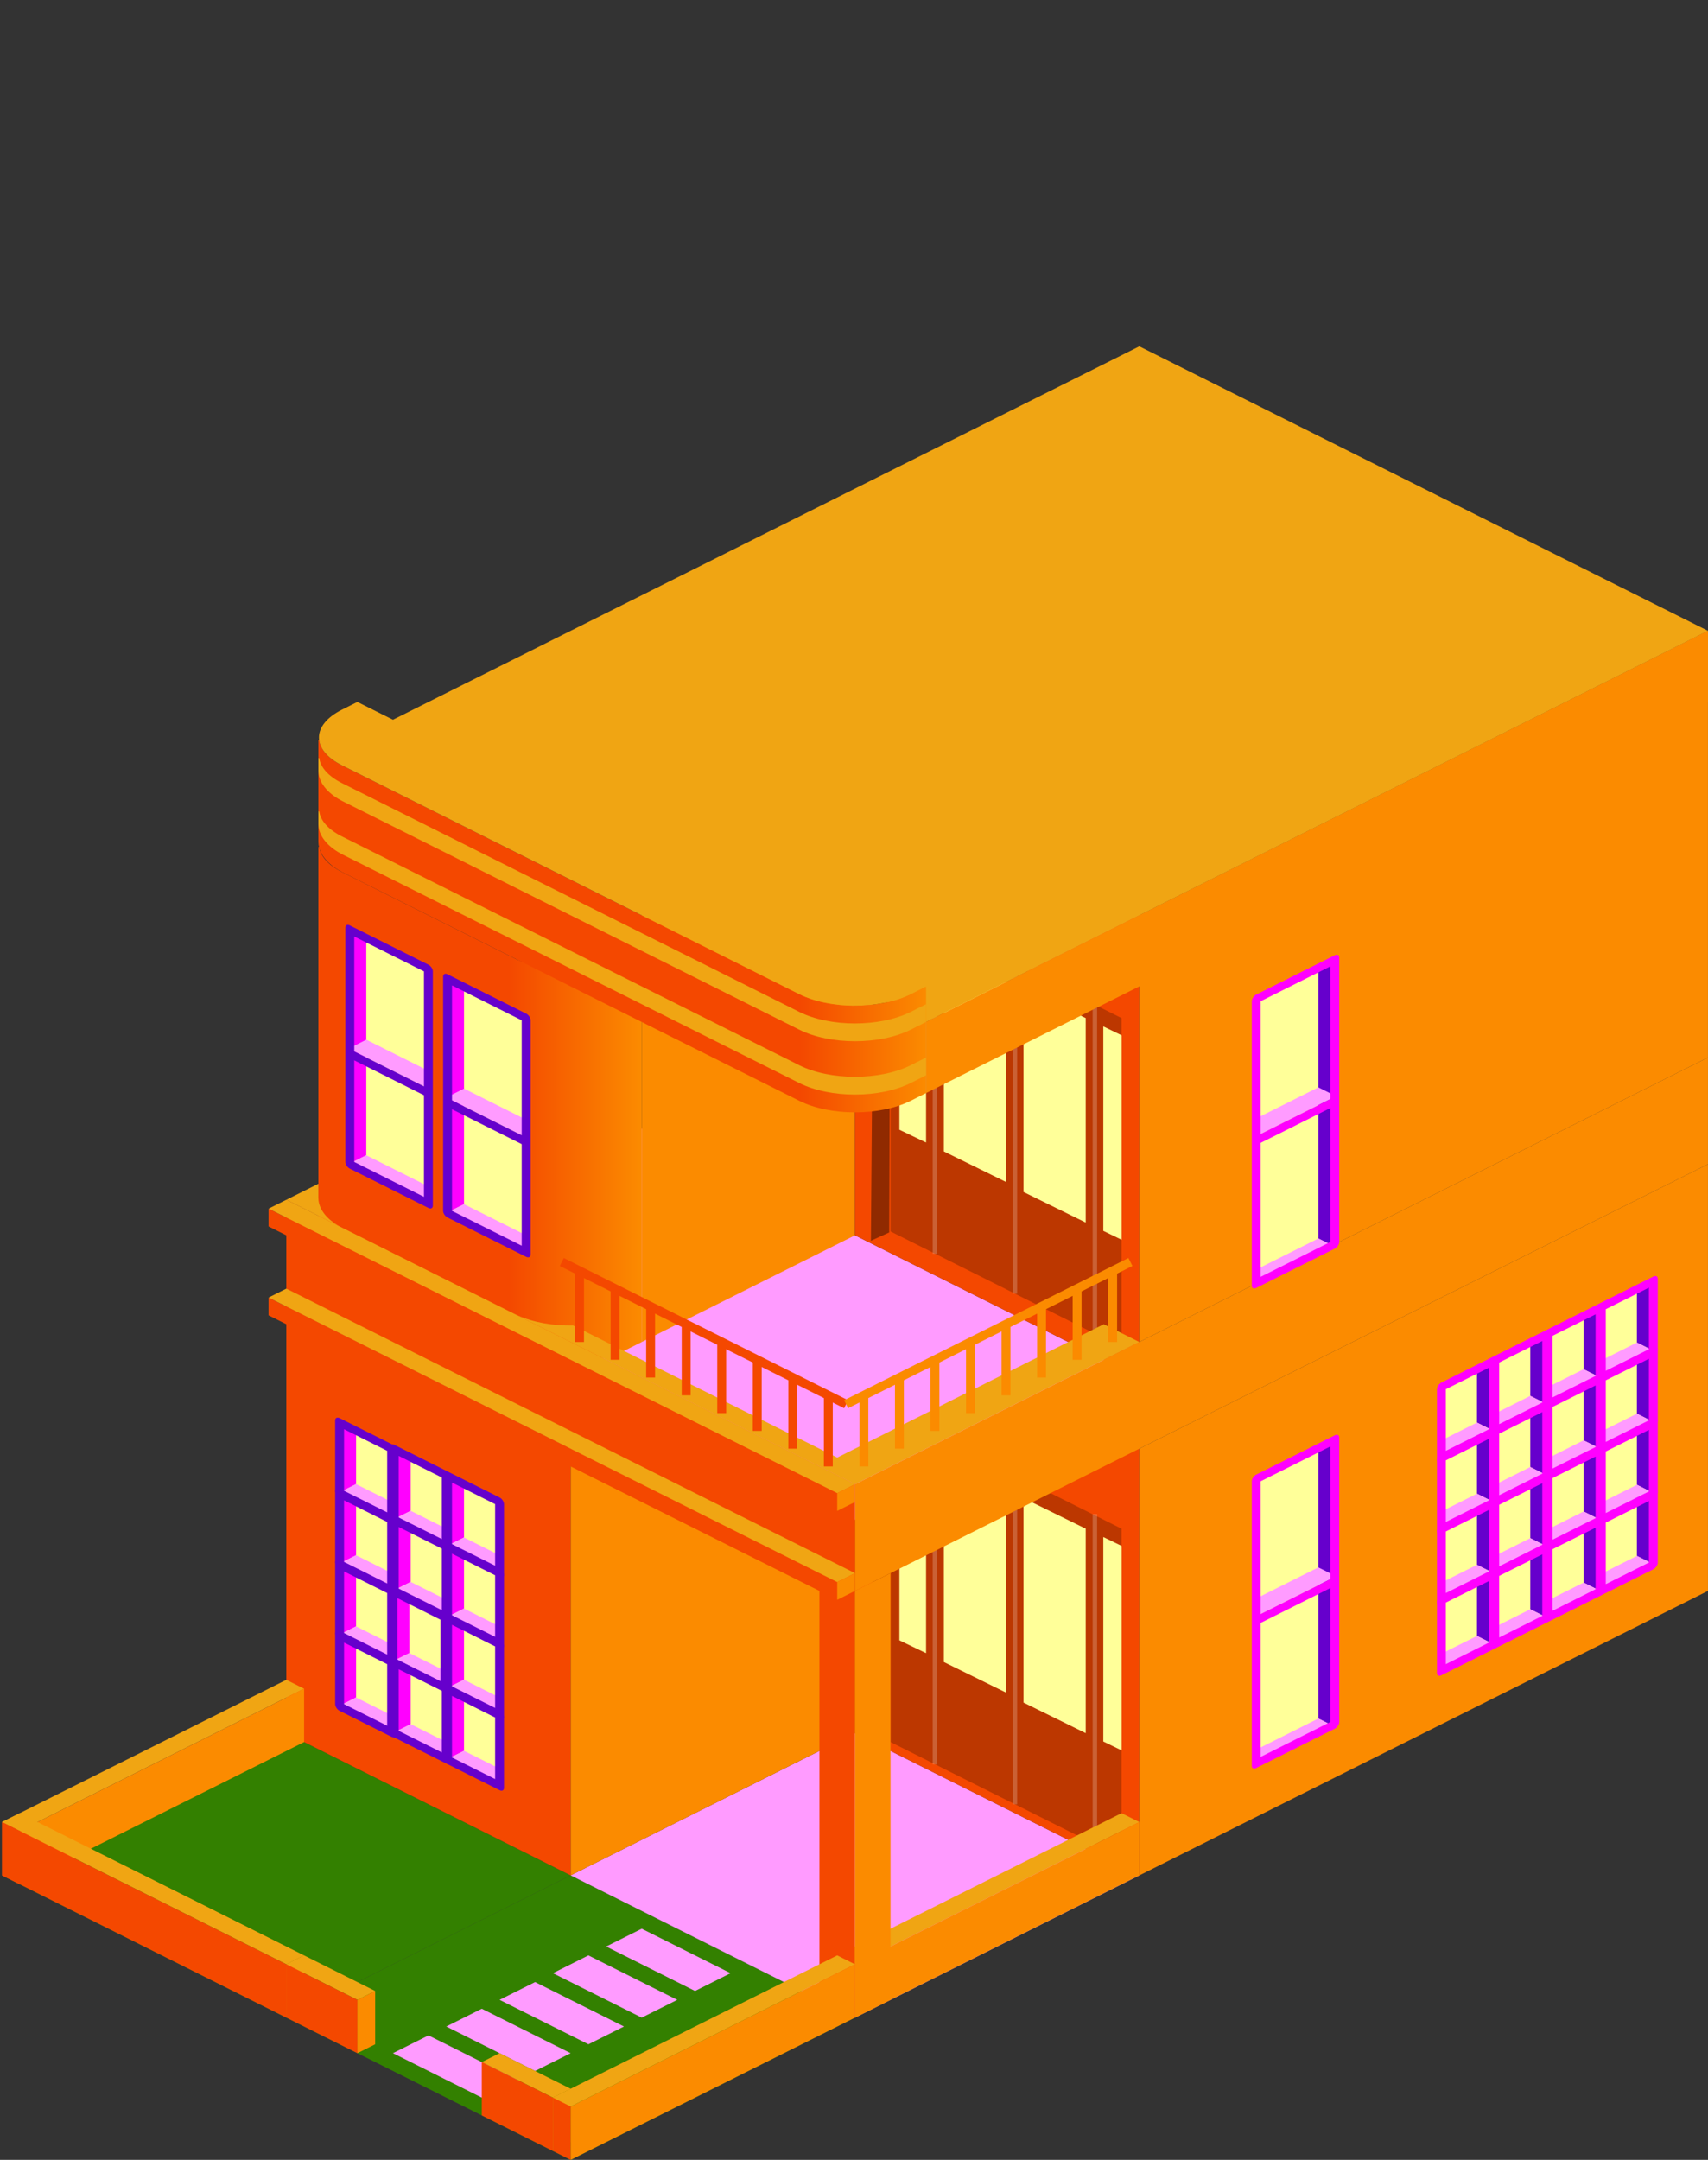 <?xml version="1.0" encoding="UTF-8" standalone="no"?>
<svg
   xmlns:dc="http://purl.org/dc/elements/1.1/"
   xmlns:cc="http://creativecommons.org/ns#"
   xmlns:rdf="http://www.w3.org/1999/02/22-rdf-syntax-ns#"
   xmlns:svg="http://www.w3.org/2000/svg"
   xmlns="http://www.w3.org/2000/svg"
   xmlns:xlink="http://www.w3.org/1999/xlink"
   xmlns:sodipodi="http://sodipodi.sourceforge.net/DTD/sodipodi-0.dtd"
   xmlns:inkscape="http://www.inkscape.org/namespaces/inkscape"
   width="192.227"
   height="242.96"
   viewBox="0 0 192.227 242.96"
   id="svg2"
   version="1.1"
   inkscape:version="1.0.1 (c497b03c, 2020-09-10)"
   sodipodi:docname="1x0.5-art-deco.svg">
  <rect x="0" y="0" width="192.227" height="242.96" fill="#333333" stroke="none"/>
  <defs
     id="defs4">
    <linearGradient
       inkscape:collect="always"
       xlink:href="#linearGradient4802"
       id="linearGradient7715"
       gradientUnits="userSpaceOnUse"
       x1="152.771"
       y1="560.222"
       x2="153.328"
       y2="560.222" />
    <linearGradient
       inkscape:collect="always"
       xlink:href="#linearGradient5449"
       id="linearGradient7703"
       gradientUnits="userSpaceOnUse"
       gradientTransform="matrix(4,0,0,4,-1341.04,-2370.053)"
       x1="517"
       y1="524.608"
       x2="526"
       y2="604.858" />
    <linearGradient
       inkscape:collect="always"
       xlink:href="#linearGradient5449"
       id="linearGradient7701"
       gradientUnits="userSpaceOnUse"
       gradientTransform="matrix(4,0,0,4,-1341.04,-2370.053)"
       x1="623.087"
       y1="598.013"
       x2="674.185"
       y2="651.222" />
    <linearGradient
       id="linearGradient6723"
       inkscape:collect="always">
      <stop
         id="stop6725"
         offset="0"
         style="stop-color:#5a5a5a;stop-opacity:1" />
      <stop
         id="stop6727"
         offset="1"
         style="stop-color:#cccccf;stop-opacity:1" />
    </linearGradient>
    <linearGradient
       id="linearGradient6715"
       inkscape:collect="always">
      <stop
         id="stop6717"
         offset="0"
         style="stop-color:#888888;stop-opacity:1" />
      <stop
         id="stop6719"
         offset="1"
         style="stop-color:#eeeeee;stop-opacity:1" />
    </linearGradient>
    <linearGradient
       gradientUnits="userSpaceOnUse"
       y2="37.195"
       x2="168.659"
       y1="38.697"
       x1="165.096"
       id="linearGradient6721"
       xlink:href="#linearGradient6715"
       inkscape:collect="always" />
    <linearGradient
       gradientUnits="userSpaceOnUse"
       y2="35.825"
       x2="169.278"
       y1="41.305"
       x1="167.261"
       id="linearGradient6729"
       xlink:href="#linearGradient6723"
       inkscape:collect="always" />
    <linearGradient
       id="linearGradient5518">
      <stop
         offset="0"
         style="stop-color:#6600cc;stop-opacity:1"
         id="stop5520" />
      <stop
         offset="1"
         style="stop-color:#ff00ff;stop-opacity:1"
         id="stop5522" />
    </linearGradient>
    <linearGradient
       id="linearGradient4820">
      <stop
         offset="0"
         style="stop-color:#f44800;stop-opacity:1"
         id="stop4822" />
      <stop
         offset="1"
         style="stop-color:#fb8b00;stop-opacity:1"
         id="stop4824" />
    </linearGradient>
    <linearGradient
       gradientTransform="translate(257.033,50)"
       gradientUnits="userSpaceOnUse"
       xlink:href="#linearGradient4820"
       id="linearGradient5425"
       y2="160.818"
       x2="140"
       y1="160.818"
       x1="115" />
    <linearGradient
       gradientTransform="translate(257.033,50)"
       gradientUnits="userSpaceOnUse"
       xlink:href="#linearGradient4820"
       id="linearGradient5427"
       y2="171"
       x2="155"
       y1="171"
       x1="100" />
    <linearGradient
       gradientTransform="translate(87.371,199.679)"
       gradientUnits="userSpaceOnUse"
       xlink:href="#linearGradient4820"
       id="linearGradient5429"
       y2="264.513"
       x2="-74.66"
       y1="214.258"
       x1="-124.915" />
    <linearGradient
       gradientTransform="matrix(0.896,-0.444,0.896,0.444,257.033,0)"
       gradientUnits="userSpaceOnUse"
       xlink:href="#linearGradient5518"
       id="linearGradient5431"
       y2="293.129"
       x2="-136.867"
       y1="279.177"
       x1="-150.819" />
    <linearGradient
       gradientTransform="translate(257.033,0)"
       gradientUnits="userSpaceOnUse"
       xlink:href="#linearGradient4820"
       id="linearGradient5433"
       y2="160.818"
       x2="140"
       y1="160.818"
       x1="115" />
    <linearGradient
       gradientTransform="translate(257.033,0)"
       gradientUnits="userSpaceOnUse"
       xlink:href="#linearGradient4820"
       id="linearGradient5435"
       y2="171"
       x2="155"
       y1="171"
       x1="100" />
    <linearGradient
       gradientTransform="translate(143.525,143.525)"
       gradientUnits="userSpaceOnUse"
       xlink:href="#linearGradient4820"
       id="linearGradient5437"
       y2="264.513"
       x2="-74.66"
       y1="214.258"
       x1="-124.915" />
    <linearGradient
       gradientTransform="translate(-33.538,32.919)"
       gradientUnits="userSpaceOnUse"
       xlink:href="#linearGradient4820"
       id="linearGradient5502"
       y2="160.818"
       x2="140"
       y1="160.818"
       x1="115" />
    <linearGradient
       gradientTransform="translate(-33.538,32.919)"
       gradientUnits="userSpaceOnUse"
       xlink:href="#linearGradient4820"
       id="linearGradient5504"
       y2="171"
       x2="155"
       y1="171"
       x1="100" />
    <linearGradient
       gradientTransform="matrix(0.895,-0.445,0.895,0.445,-33.538,32.919)"
       gradientUnits="userSpaceOnUse"
       xlink:href="#linearGradient4820"
       id="linearGradient5506"
       y2="264.513"
       x2="-74.66"
       y1="214.258"
       x1="-124.915" />
    <linearGradient
       gradientTransform="matrix(0.895,-0.445,0.895,0.445,-31.038,38.919)"
       gradientUnits="userSpaceOnUse"
       xlink:href="#linearGradient4820"
       id="linearGradient5509"
       y2="264.513"
       x2="-74.66"
       y1="214.258"
       x1="-124.915" />
    <linearGradient
       gradientTransform="translate(-31.038,33.919)"
       gradientUnits="userSpaceOnUse"
       xlink:href="#linearGradient4820"
       id="linearGradient5512"
       y2="160.818"
       x2="140"
       y1="160.818"
       x1="115" />
    <linearGradient
       gradientTransform="translate(-31.038,33.919)"
       gradientUnits="userSpaceOnUse"
       xlink:href="#linearGradient4820"
       id="linearGradient5514"
       y2="171"
       x2="155"
       y1="171"
       x1="100" />
    <linearGradient
       gradientTransform="translate(0,5)"
       gradientUnits="userSpaceOnUse"
       xlink:href="#linearGradient5518"
       id="linearGradient5524"
       y2="186"
       x2="110"
       y1="186"
       x1="85" />
    <linearGradient
       y2="264.513"
       x2="-74.66"
       y1="214.258"
       x1="-124.915"
       gradientTransform="matrix(0.895,-0.445,0.895,0.445,-236.038,10.669)"
       gradientUnits="userSpaceOnUse"
       id="linearGradient3147"
       xlink:href="#linearGradient4820"
       inkscape:collect="always" />
    <linearGradient
       y2="160.818"
       x2="140"
       y1="160.818"
       x1="115"
       gradientTransform="translate(-236.038,10.669)"
       gradientUnits="userSpaceOnUse"
       id="linearGradient3150"
       xlink:href="#linearGradient4820"
       inkscape:collect="always" />
    <linearGradient
       y2="171"
       x2="155"
       y1="171"
       x1="100"
       gradientTransform="translate(-236.038,10.669)"
       gradientUnits="userSpaceOnUse"
       id="linearGradient3152"
       xlink:href="#linearGradient4820"
       inkscape:collect="always" />
    <linearGradient
       y2="186"
       x2="110"
       y1="186"
       x1="85"
       gradientTransform="translate(-205,5)"
       gradientUnits="userSpaceOnUse"
       id="linearGradient3156"
       xlink:href="#linearGradient5518"
       inkscape:collect="always" />
    <linearGradient
       y2="186"
       x2="110"
       y1="186"
       x1="85"
       gradientTransform="translate(-205,25)"
       gradientUnits="userSpaceOnUse"
       id="linearGradient3161"
       xlink:href="#linearGradient5518"
       inkscape:collect="always" />
    <linearGradient
       inkscape:collect="always"
       id="linearGradient4802">
      <stop
         style="stop-color:#6e6e37;stop-opacity:1;"
         offset="0"
         id="stop4804" />
      <stop
         style="stop-color:#30331f;stop-opacity:1"
         offset="1"
         id="stop4806" />
    </linearGradient>
    <linearGradient
       inkscape:collect="always"
       id="linearGradient5449">
      <stop
         style="stop-color:#ffffff;stop-opacity:0.343"
         offset="0"
         id="stop5451" />
      <stop
         style="stop-color:#ffffff;stop-opacity:0;"
         offset="1"
         id="stop5453" />
    </linearGradient>
    <linearGradient
       inkscape:collect="always"
       xlink:href="#linearGradient4820"
       id="linearGradient2314"
       gradientUnits="userSpaceOnUse"
       gradientTransform="translate(-2e-5,40)"
       x1="-726.12"
       y1="792.351"
       x2="-711.12"
       y2="792.351" />
    <linearGradient
       inkscape:collect="always"
       xlink:href="#linearGradient4820"
       id="linearGradient2264"
       x1="-693.307"
       y1="792.351"
       x2="-679.12"
       y2="792.351"
       gradientUnits="userSpaceOnUse"
       gradientTransform="translate(838.12,-369.466)" />
  </defs>
  <sodipodi:namedview
     id="base"
     pagecolor="#ffffff"
     bordercolor="#666666"
     borderopacity="1.0"
     inkscape:pageopacity="0.0"
     inkscape:pageshadow="2"
     inkscape:zoom="2"
     inkscape:cx="12.660972"
     inkscape:cy="84.268922"
     inkscape:document-units="px"
     inkscape:current-layer="g3860"
     showgrid="true"
     inkscape:window-width="1252"
     inkscape:window-height="855"
     inkscape:window-x="0"
     inkscape:window-y="23"
     inkscape:window-maximized="0"
     units="px"
     fit-margin-top="0"
     fit-margin-left="0"
     fit-margin-right="0"
     fit-margin-bottom="0"
     inkscape:document-rotation="0">
    <inkscape:grid
       type="xygrid"
       id="grid5326"
       originx="-42.776"
       originy="-0.04" />
  </sodipodi:namedview>
  <g
     inkscape:label="Layer 1"
     inkscape:groupmode="layer"
     id="layer1"
     transform="translate(-42.776,-809.362)">
    <g
       id="g5925"
       transform="translate(-323.118,413.971)">
      <g
         id="g3860"
         transform="translate(0,31.969)">
        <g
           id="g5296"
           transform="translate(1325.721,-207.302)">
          <path
             style="fill:#338000;fill-opacity:1;fill-rule:evenodd;stroke:none;stroke-width:1px;stroke-linecap:butt;stroke-linejoin:miter;stroke-opacity:1"
             d="m -959.603,781.684 32,16 32,-16 -32,-16 z"
             id="path5333-5-0"
             inkscape:connector-curvature="0"
             sodipodi:nodetypes="cccc" />
          <path
             style="fill:#338000;fill-opacity:1;fill-rule:evenodd;stroke:none;stroke-width:1px;stroke-linecap:butt;stroke-linejoin:miter;stroke-opacity:1"
             d="m -927.603,797.684 32,16 32,-16 -32,-16 z"
             id="path4545"
             inkscape:connector-curvature="0"
             sodipodi:nodetypes="cccc" />
          <path
             style="fill:#ff9bff;fill-opacity:1;fill-rule:evenodd;stroke:none;stroke-width:1px;stroke-linecap:butt;stroke-linejoin:miter;stroke-opacity:1"
             d="m -895.603,781.684 32,16 32,-16 -32,-16 z"
             id="path4547"
             inkscape:connector-curvature="0"
             sodipodi:nodetypes="cccc" />
          <path
             style="fill:#ff9bff;fill-opacity:1;stroke:none;stroke-width:1px;stroke-linecap:butt;stroke-linejoin:miter;stroke-opacity:1"
             d="m -911.603,799.684 10,5 -4,2 -10,-5 z"
             id="path4554"
             sodipodi:nodetypes="ccccc" />
          <path
             style="fill:#ff9bff;fill-opacity:1;stroke:none;stroke-width:1px;stroke-linecap:butt;stroke-linejoin:miter;stroke-opacity:1"
             d="m -905.603,796.684 10,5 -4,2 -10,-5 z"
             id="path4556"
             sodipodi:nodetypes="ccccc" />
          <path
             style="fill:#ff9bff;fill-opacity:1;stroke:none;stroke-width:1px;stroke-linecap:butt;stroke-linejoin:miter;stroke-opacity:1"
             d="m -899.603,793.684 10,5 -4,2 -10,-5 z"
             id="path4558"
             sodipodi:nodetypes="ccccc" />
          <path
             style="fill:#ff9bff;fill-opacity:1;stroke:none;stroke-width:1px;stroke-linecap:butt;stroke-linejoin:miter;stroke-opacity:1"
             d="m -893.603,790.684 10,5 -4,2 -10,-5 z"
             id="path4560"
             sodipodi:nodetypes="ccccc" />
          <path
             style="fill:#ff9bff;fill-opacity:1;stroke:none;stroke-width:1px;stroke-linecap:butt;stroke-linejoin:miter;stroke-opacity:1"
             d="m -887.603,787.684 10,5 -4,2 -10,-5 z"
             id="path4562"
             sodipodi:nodetypes="ccccc" />
          <path
             style="fill:#fb8b00;fill-opacity:1;stroke:none;stroke-width:1px;stroke-linecap:butt;stroke-linejoin:miter;stroke-opacity:1"
             d="m -895.603,781.684 32,-16 v -48 l -32,16 z"
             id="path205" />
          <path
             style="fill:#f44800;fill-opacity:1;stroke:none;stroke-width:1px;stroke-linecap:butt;stroke-linejoin:miter;stroke-opacity:1"
             d="m -831.603,781.684 -32,-16 v -48 l 32,16 z"
             id="path207" />
          <g
             id="g8188-6"
             transform="translate(1677.397,6.322)">
            <g
               id="g8200-2"
               transform="translate(-4)">
              <path
                 style="opacity:0.231;fill:#000000;stroke:none"
                 d="m -2533,760.362 26,13 v -37 l -26,-13 z"
                 id="path8186-9"
                 inkscape:connector-curvature="0" />
              <path
                 style="opacity:0.414;fill:#000000;stroke:none"
                 d="m -428.188,142.051 2.062,-0.938 0.125,-37.25 -1.875,-0.875 z"
                 id="path8106-1"
                 inkscape:connector-curvature="0"
                 transform="translate(-2107.022,619.362)" />
              <path
                 inkscape:connector-curvature="0"
                 style="opacity:0.178;fill:none;stroke:none"
                 d="m -425.969,141 -2,1 28,14 v -2 z"
                 transform="translate(-2107.022,619.362)"
                 id="path8108-2" />
              <path
                 style="opacity:0.208;fill:#ffffff;fill-opacity:1;stroke:#ffffff;stroke-width:0.5;stroke-linecap:butt;stroke-linejoin:miter;stroke-miterlimit:4;stroke-dasharray:none;stroke-opacity:1"
                 d="m -2528,725.876 v 37"
                 id="path8119-7"
                 inkscape:connector-curvature="0" />
              <path
                 inkscape:connector-curvature="0"
                 id="path8121-0"
                 d="m -2510,734.716 v 37"
                 style="opacity:0.208;fill:#ffffff;fill-opacity:1;stroke:#ffffff;stroke-width:0.5;stroke-linecap:butt;stroke-linejoin:miter;stroke-miterlimit:4;stroke-dasharray:none;stroke-opacity:1" />
              <path
                 style="opacity:0.208;fill:#ffffff;fill-opacity:1;stroke:#ffffff;stroke-width:0.5;stroke-linecap:butt;stroke-linejoin:miter;stroke-miterlimit:4;stroke-dasharray:none;stroke-opacity:1"
                 d="m -2519,730.362 v 37"
                 id="path8123-9"
                 inkscape:connector-curvature="0" />
              <path
                 style="fill:#ffff99;fill-opacity:1;stroke:none"
                 d="m -421.978,108 v 23 l -3,-1.438 v -23 z"
                 id="path8147-3"
                 inkscape:connector-curvature="0"
                 transform="translate(-2107.022,619.362)"
                 sodipodi:nodetypes="ccccc" />
              <path
                 inkscape:connector-curvature="0"
                 style="fill:#ffff99;fill-opacity:1;stroke:none"
                 d="m -402.031,117.938 v 23 l 2.062,1 v -23 z"
                 transform="translate(-2107.022,619.362)"
                 id="path8149-6" />
              <path
                 style="fill:#ffff99;fill-opacity:1;stroke:none"
                 d="m -419.978,109 v 23 l 7,3.438 v -23 l -7,-3.438"
                 id="path8160-0"
                 inkscape:connector-curvature="0"
                 transform="translate(-2107.022,619.362)"
                 sodipodi:nodetypes="ccccc" />
              <path
                 sodipodi:nodetypes="ccccc"
                 inkscape:connector-curvature="0"
                 id="path8162-6"
                 d="m -2518.031,732.925 v 23 l 7,3.438 v -23 l -7,-3.438"
                 style="fill:#ffff99;fill-opacity:1;stroke:none" />
            </g>
          </g>
          <path
             style="fill:#ff9bff;fill-opacity:1;fill-rule:evenodd;stroke:none;stroke-width:1px;stroke-linecap:butt;stroke-linejoin:miter;stroke-opacity:1"
             d="m -927.603,709.684 64,32 32,-16 -64,-32 z"
             id="path5333-5-2"
             inkscape:connector-curvature="0"
             sodipodi:nodetypes="ccccc" />
          <g
             id="g4528"
             transform="translate(94,15)">
            <path
               style="fill:#f0a513;fill-opacity:1;stroke:none;stroke-width:1px;stroke-linecap:butt;stroke-linejoin:miter;stroke-opacity:1"
               d="m -927.603,759.684 2,1 -32,16 -2,-1 z"
               id="path4522" />
            <path
               style="fill:#fb8b00;fill-opacity:1;stroke:none;stroke-width:1px;stroke-linecap:butt;stroke-linejoin:miter;stroke-opacity:1"
               d="m -957.603,782.684 v -6 l 32,-16 v 6 z"
               id="path4524" />
            <path
               style="fill:#f44800;fill-opacity:1;stroke:none;stroke-width:1px;stroke-linecap:butt;stroke-linejoin:miter;stroke-opacity:1"
               d="m -959.603,775.684 2,1 v 6 l -2,-1 z"
               id="path4526" />
          </g>
          <g
             id="g1050"
             style="stroke:none"
             transform="translate(-2.3478466e-5)">
            <path
               style="fill:#f44800;fill-opacity:1;stroke:none;stroke-width:1px;stroke-linecap:butt;stroke-linejoin:miter;stroke-opacity:1"
               d="m -863.603,797.684 -4,-2 v -48 l 4,2 z"
               id="path197" />
            <path
               style="fill:#fb8b00;fill-opacity:1;stroke:none;stroke-width:1px;stroke-linecap:butt;stroke-linejoin:miter;stroke-opacity:1"
               d="m -863.603,797.684 4,-2 v -48 l -4,2 z"
               id="path199" />
          </g>
          <path
             style="fill:#f44800;fill-opacity:1;stroke:none;stroke-width:1px;stroke-linecap:butt;stroke-linejoin:miter;stroke-opacity:1"
             d="m -895.603,781.684 -32,-16 v -48 l 32,16 z"
             id="path203" />
          <path
             style="fill:#fb8b00;fill-opacity:1;stroke:none;stroke-width:1px;stroke-linecap:butt;stroke-linejoin:miter;stroke-opacity:1"
             d="m -831.603,781.684 64,-32 v -48 l -64,32 z"
             id="path209"
             sodipodi:nodetypes="ccccc" />
          <g
             id="g2057"
             transform="translate(130.852,-63.926)">
            <g
               transform="matrix(-1,-0.5,0,1,306.397,839.998)"
               id="g6944-2">
              <g
                 id="g6946-6">
                <g
                   id="g2008"
                   transform="matrix(-1,-1,0,1,2445.852,1222.918)">
                  <g
                     id="g1956">
                    <rect
                       y="580.182"
                       x="1229"
                       height="7.926"
                       width="5.852"
                       id="rect6948-1"
                       style="fill:#ffff99;fill-opacity:1;stroke:none" />
                    <path
                       transform="matrix(1,0.5,0,1,742,297.844)"
                       inkscape:connector-curvature="0"
                       id="path6950-8"
                       d="m 493,43.839 -2,-1 v -6 l 2,-1 z"
                       style="fill:#6600cc;fill-opacity:1;stroke:none"
                       sodipodi:nodetypes="ccccc" />
                    <path
                       sodipodi:nodetypes="ccccc"
                       transform="matrix(1,0.5,0,1,742,297.844)"
                       inkscape:connector-curvature="0"
                       id="path6952-7"
                       d="m 491,42.839 2,1 -6,3 v -2 z"
                       style="fill:#ff9bff;fill-opacity:1;stroke:none" />
                    <rect
                       style="fill:none;stroke:#ff00ff;stroke-width:1;stroke-linecap:round;stroke-linejoin:round;stroke-miterlimit:4;stroke-dasharray:none;stroke-opacity:1"
                       id="rect6956-2"
                       width="5.852"
                       height="7.926"
                       x="1229"
                       y="580.182" />
                  </g>
                  <use
                     x="0"
                     y="0"
                     xlink:href="#g1956"
                     id="use1958"
                     transform="translate(-6,2.7102167e-5)"
                     width="100%"
                     height="100%" />
                  <use
                     x="0"
                     y="0"
                     xlink:href="#use1958"
                     id="use1960"
                     transform="translate(-6,2.01e-5)"
                     width="100%"
                     height="100%" />
                  <use
                     x="0"
                     y="0"
                     xlink:href="#use1960"
                     id="use1962"
                     transform="translate(-6,2.01e-5)"
                     width="100%"
                     height="100%" />
                  <use
                     x="0"
                     y="0"
                     xlink:href="#use1962"
                     id="use1964"
                     transform="translate(4.53947e-8,-8)"
                     width="100%"
                     height="100%" />
                  <use
                     x="0"
                     y="0"
                     xlink:href="#use1964"
                     id="use1966"
                     transform="translate(6,-2.0125197e-5)"
                     width="100%"
                     height="100%" />
                  <use
                     x="0"
                     y="0"
                     xlink:href="#use1966"
                     id="use1968"
                     transform="translate(6,-2.51e-5)"
                     width="100%"
                     height="100%" />
                  <use
                     x="0"
                     y="0"
                     xlink:href="#use1968"
                     id="use1970"
                     transform="translate(6,-2.01e-5)"
                     width="100%"
                     height="100%" />
                  <use
                     x="0"
                     y="0"
                     xlink:href="#use1962"
                     id="use1972"
                     transform="translate(7.2166358e-8,-16)"
                     width="100%"
                     height="100%" />
                  <use
                     x="0"
                     y="0"
                     xlink:href="#use1964"
                     id="use1974"
                     transform="translate(6,-8)"
                     width="100%"
                     height="100%" />
                  <use
                     x="0"
                     y="0"
                     xlink:href="#use1966"
                     id="use1976"
                     transform="translate(6,-8)"
                     width="100%"
                     height="100%" />
                  <use
                     x="0"
                     y="0"
                     xlink:href="#use1968"
                     id="use1978"
                     transform="translate(6,-8)"
                     width="100%"
                     height="100%" />
                  <use
                     x="0"
                     y="0"
                     xlink:href="#use1962"
                     id="use1980"
                     transform="translate(9.8938017e-8,-24)"
                     width="100%"
                     height="100%" />
                  <use
                     x="0"
                     y="0"
                     xlink:href="#use1964"
                     id="use1982"
                     transform="translate(6,-16)"
                     width="100%"
                     height="100%" />
                  <use
                     x="0"
                     y="0"
                     xlink:href="#use1966"
                     id="use1984"
                     transform="translate(6,-16)"
                     width="100%"
                     height="100%" />
                  <use
                     x="0"
                     y="0"
                     xlink:href="#use1968"
                     id="use1986"
                     transform="translate(6,-16)"
                     width="100%"
                     height="100%" />
                </g>
              </g>
            </g>
          </g>
          <g
             id="g2105"
             transform="matrix(-1,0,0,1,-1827.355,9.074)">
            <g
               transform="matrix(-1,-0.5,0,1,306.397,839.998)"
               id="g2103">
              <g
                 id="g2101">
                <g
                   id="g2099"
                   transform="matrix(-1,-1,0,1,2445.852,1222.918)">
                  <g
                     id="g2151"
                     transform="translate(-1.148,-57.574)">
                    <g
                       id="g2067"
                       transform="translate(3.7631541e-5,-0.074)">
                      <rect
                         y="580.182"
                         x="1229"
                         height="7.926"
                         width="5.852"
                         id="rect2059"
                         style="fill:#ffff99;fill-opacity:1;stroke:none" />
                      <path
                         transform="matrix(1,0.5,0,1,742,297.844)"
                         inkscape:connector-curvature="0"
                         id="path2061"
                         d="m 493,43.839 -2,-1 v -6 l 2,-1 z"
                         style="fill:#ff00ff;fill-opacity:1;stroke:none"
                         sodipodi:nodetypes="ccccc" />
                      <path
                         sodipodi:nodetypes="ccccc"
                         transform="matrix(1,0.5,0,1,742,297.844)"
                         inkscape:connector-curvature="0"
                         id="path2063"
                         d="m 491,42.839 2,1 -6,3 v -2 z"
                         style="fill:#ff9bff;fill-opacity:1;stroke:none" />
                      <rect
                         style="fill:none;stroke:#6600cc;stroke-width:1;stroke-linecap:round;stroke-linejoin:round;stroke-miterlimit:4;stroke-dasharray:none;stroke-opacity:1"
                         id="rect2065"
                         width="5.852"
                         height="7.926"
                         x="1229"
                         y="580.182" />
                    </g>
                    <use
                       x="0"
                       y="0"
                       xlink:href="#g2067"
                       id="use2109"
                       transform="translate(-12.148,-0.074)"
                       width="100%"
                       height="100%" />
                    <use
                       x="0"
                       y="0"
                       xlink:href="#g2067"
                       id="use2111"
                       transform="translate(-12.148,-8.074)"
                       width="100%"
                       height="100%" />
                    <use
                       x="0"
                       y="0"
                       xlink:href="#g2067"
                       id="use2113"
                       transform="translate(-6,-8)"
                       width="100%"
                       height="100%" />
                    <use
                       x="0"
                       y="0"
                       xlink:href="#g2067"
                       id="use2119"
                       transform="translate(-6.148,-16.074)"
                       width="100%"
                       height="100%" />
                    <use
                       x="0"
                       y="0"
                       xlink:href="#g2067"
                       id="use2121"
                       transform="translate(-12.148,-16.074)"
                       width="100%"
                       height="100%" />
                    <use
                       x="0"
                       y="0"
                       xlink:href="#g2067"
                       id="use2123"
                       transform="translate(-12.148,-24.074)"
                       width="100%"
                       height="100%" />
                    <use
                       x="0"
                       y="0"
                       xlink:href="#g2067"
                       id="use2125"
                       transform="translate(-6.148,-24.074)"
                       width="100%"
                       height="100%" />
                    <use
                       x="0"
                       y="0"
                       xlink:href="#g2067"
                       id="use2127"
                       transform="translate(-6.148,-0.074)"
                       width="100%"
                       height="100%" />
                    <use
                       x="0"
                       y="0"
                       xlink:href="#g2067"
                       id="use2129"
                       transform="translate(0,-8)"
                       width="100%"
                       height="100%" />
                    <use
                       x="0"
                       y="0"
                       xlink:href="#g2067"
                       id="use2131"
                       transform="translate(0,-16)"
                       width="100%"
                       height="100%" />
                    <use
                       x="0"
                       y="0"
                       xlink:href="#g2067"
                       id="use2133"
                       transform="translate(0,-24)"
                       width="100%"
                       height="100%" />
                  </g>
                </g>
              </g>
            </g>
          </g>
          <g
             id="g2310"
             transform="translate(-176.484,-125.782)">
            <path
               id="path2306"
               style="fill:url(#linearGradient2314);fill-opacity:1;stroke:none;stroke-width:0.718;stroke-opacity:1"
               d="m -747.512,791.783 v 43.436 c 0.032,1.589 1.436,2.748 2.676,3.389 l 19.434,9.719 c 3.481,1.74 9.086,1.74 12.566,0 l 1.717,-0.859 v -44 l -1.717,0.859 c -3.481,1.74 -9.086,1.74 -12.566,0 l -19.434,-9.719 c -1.579,-0.789 -2.433,-1.796 -2.58,-2.824 z"
               sodipodi:nodetypes="cccccccccccc" />
          </g>
          <path
             style="fill:#fb8b00;fill-opacity:1;stroke:none;stroke-width:1px;stroke-linecap:butt;stroke-linejoin:miter;stroke-opacity:1"
             d="m -887.603,721.684 24,-12 v -52 l -24,12 z"
             id="path205-8"
             sodipodi:nodetypes="ccccc" />
          <path
             style="fill:#f44800;fill-opacity:1;stroke:none;stroke-width:1px;stroke-linecap:butt;stroke-linejoin:miter;stroke-opacity:1"
             d="m -831.603,725.684 -32,-16 v -52 l 32,16 z"
             id="path203-97"
             sodipodi:nodetypes="ccccc" />
          <g
             id="g8188-6-9"
             transform="translate(1677.397,-51.116)">
            <g
               id="g8200-2-1"
               transform="translate(-4)">
              <path
                 style="opacity:0.231;fill:#000000;stroke:none"
                 d="m -2533,760.362 26,13 v -37 l -26,-13 z"
                 id="path8186-9-2"
                 inkscape:connector-curvature="0" />
              <path
                 style="opacity:0.414;fill:#000000;stroke:none"
                 d="m -428.188,142.051 2.062,-0.938 0.125,-37.25 -1.875,-0.875 z"
                 id="path8106-1-7"
                 inkscape:connector-curvature="0"
                 transform="translate(-2107.022,619.362)" />
              <path
                 inkscape:connector-curvature="0"
                 style="opacity:0.178;fill:none;stroke:none"
                 d="m -425.969,141 -2,1 28,14 v -2 z"
                 transform="translate(-2107.022,619.362)"
                 id="path8108-2-0" />
              <path
                 style="opacity:0.208;fill:#ffffff;fill-opacity:1;stroke:#ffffff;stroke-width:0.5;stroke-linecap:butt;stroke-linejoin:miter;stroke-miterlimit:4;stroke-dasharray:none;stroke-opacity:1"
                 d="m -2528,725.876 v 37"
                 id="path8119-7-9"
                 inkscape:connector-curvature="0" />
              <path
                 inkscape:connector-curvature="0"
                 id="path8121-0-3"
                 d="m -2510,734.716 v 37"
                 style="opacity:0.208;fill:#ffffff;fill-opacity:1;stroke:#ffffff;stroke-width:0.5;stroke-linecap:butt;stroke-linejoin:miter;stroke-miterlimit:4;stroke-dasharray:none;stroke-opacity:1" />
              <path
                 style="opacity:0.208;fill:#ffffff;fill-opacity:1;stroke:#ffffff;stroke-width:0.5;stroke-linecap:butt;stroke-linejoin:miter;stroke-miterlimit:4;stroke-dasharray:none;stroke-opacity:1"
                 d="m -2519,730.362 v 37"
                 id="path8123-9-6"
                 inkscape:connector-curvature="0" />
              <path
                 style="fill:#ffff99;fill-opacity:1;stroke:none"
                 d="m -421.978,108 v 23 l -3,-1.438 v -23 z"
                 id="path8147-3-0"
                 inkscape:connector-curvature="0"
                 transform="translate(-2107.022,619.362)"
                 sodipodi:nodetypes="ccccc" />
              <path
                 inkscape:connector-curvature="0"
                 style="fill:#ffff99;fill-opacity:1;stroke:none"
                 d="m -402.031,117.938 v 23 l 2.062,1 v -23 z"
                 transform="translate(-2107.022,619.362)"
                 id="path8149-6-6" />
              <path
                 style="fill:#ffff99;fill-opacity:1;stroke:none"
                 d="m -419.978,109 v 23 l 7,3.438 v -23 l -7,-3.438"
                 id="path8160-0-2"
                 inkscape:connector-curvature="0"
                 transform="translate(-2107.022,619.362)"
                 sodipodi:nodetypes="ccccc" />
              <path
                 sodipodi:nodetypes="ccccc"
                 inkscape:connector-curvature="0"
                 id="path8162-6-6"
                 d="m -2518.031,732.925 v 23 l 7,3.438 v -23 l -7,-3.438"
                 style="fill:#ffff99;fill-opacity:1;stroke:none" />
            </g>
          </g>
          <g
             id="g2393">
            <path
               style="fill:#fb8b00;fill-opacity:1;stroke:none;stroke-width:1px;stroke-linecap:butt;stroke-linejoin:miter;stroke-opacity:1"
               d="m -855.603,685.684 1e-5,8 88,-44 v -8 z"
               id="path2293"
               sodipodi:nodetypes="ccccc" />
            <path
               style="fill:#f0a513;fill-opacity:1;stroke:none;stroke-width:1px;stroke-linecap:butt;stroke-linejoin:miter;stroke-opacity:1"
               d="m -919.603,653.684 64,32 88,-44 -64,-32 z"
               id="path2304"
               sodipodi:nodetypes="ccccc" />
            <g
               id="g2268"
               transform="translate(-176.484,-125.782)">
              <path
                 id="rect2208"
                 style="fill:url(#linearGradient2264);fill-opacity:1;stroke:none;stroke-width:0.718;stroke-opacity:1"
                 d="m 90.607,410.316 v 11.436 c 0.032,1.589 1.436,2.748 2.676,3.389 l 51.434,25.719 c 3.481,1.74 9.086,1.74 12.566,0 L 159,450 v -12 l -1.717,0.859 c -3.481,1.74 -9.086,1.74 -12.566,0 L 93.283,413.141 c -1.579,-0.789 -2.433,-1.796 -2.58,-2.824 z"
                 transform="translate(-838.12,369.466)" />
              <path
                 id="rect2206"
                 style="fill:#f0a513;fill-opacity:1;stroke:none;stroke-width:0.718;stroke-opacity:1"
                 d="m 95,406 -1.717,0.859 c -3.481,1.74 -3.481,4.541 0,6.281 l 51.434,25.719 c 3.481,1.74 9.086,1.74 12.566,0 L 159,438 Z"
                 transform="translate(-838.12,369.466)"
                 sodipodi:nodetypes="ccccccc" />
              <path
                 id="path2397"
                 style="fill:#f0a513;fill-opacity:1;stroke:none;stroke-width:0.718;stroke-opacity:1"
                 d="m -747.512,787.783 v 1.436 c 0.032,1.589 1.436,2.748 2.676,3.389 l 51.434,25.719 c 3.481,1.74 9.086,1.74 12.566,0 l 1.717,-0.859 v -2 l -1.717,0.859 c -3.481,1.74 -9.086,1.74 -12.566,0 l -51.434,-25.719 c -1.579,-0.789 -2.433,-1.796 -2.58,-2.824 z"
                 sodipodi:nodetypes="cccccccccccc" />
              <path
                 id="path2399"
                 style="fill:#f0a513;fill-opacity:1;stroke:none;stroke-width:0.718;stroke-opacity:1"
                 d="m -747.512,781.783 v 1.436 c 0.032,1.589 1.436,2.748 2.676,3.389 l 51.434,25.719 c 3.481,1.74 9.086,1.74 12.566,0 l 1.717,-0.859 v -2 l -1.717,0.859 c -3.481,1.74 -9.086,1.74 -12.566,0 l -51.434,-25.719 c -1.579,-0.789 -2.433,-1.796 -2.58,-2.824 z"
                 sodipodi:nodetypes="cccccccccccc" />
            </g>
          </g>
          <path
             style="fill:#fb8b00;fill-opacity:1;stroke:none;stroke-width:1px;stroke-linecap:butt;stroke-linejoin:miter;stroke-opacity:1"
             d="m -831.603,721.684 64,-32 v -48 l -64,32 z"
             id="path2395"
             sodipodi:nodetypes="ccccc" />
          <g
             transform="matrix(-1,-0.5,0,1,314.397,730.998)"
             id="g1896-3">
            <g
               id="g1894-6">
              <rect
                 y="561.75"
                 x="1226.01"
                 height="26.359"
                 width="8.842"
                 id="rect1882-1"
                 style="fill:#ffff99;fill-opacity:1;stroke:none" />
              <path
                 transform="matrix(1,0.5,0,1,742,297.844)"
                 inkscape:connector-curvature="0"
                 id="path1884-2"
                 d="m 493,43.839 -2,-1 v -24 l 2,-1 z"
                 style="fill:#ff00ff;fill-opacity:1;stroke:none" />
              <path
                 sodipodi:nodetypes="ccccc"
                 transform="matrix(1,0.5,0,1,742,297.844)"
                 inkscape:connector-curvature="0"
                 id="path1886-9"
                 d="m 491,42.839 2,1 -9,4.5 v -2 z"
                 style="fill:#ff9bff;fill-opacity:1;stroke:none" />
              <path
                 sodipodi:nodetypes="ccccc"
                 style="fill:#ff9bff;fill-opacity:1;stroke:none"
                 d="m 1233,573.182 2,2 -9,3e-5 v -2 z"
                 id="path1888-3"
                 inkscape:connector-curvature="0" />
              <rect
                 style="fill:none;stroke:#6600cc;stroke-width:1;stroke-linecap:round;stroke-linejoin:round;stroke-miterlimit:4;stroke-dasharray:none;stroke-opacity:1"
                 id="rect1890-1"
                 width="8.842"
                 height="26.359"
                 x="1226.01"
                 y="561.75" />
              <path
                 style="fill:#6600cc;fill-opacity:1;stroke:none"
                 d="m 493,30.839 v 1 l -9,4.5 v -1 z"
                 id="path1892-9"
                 inkscape:connector-curvature="0"
                 transform="matrix(1,0.5,0,1,742,297.844)"
                 sodipodi:nodetypes="ccccc" />
            </g>
          </g>
          <g
             transform="matrix(-1,-0.5,0,1,325.397,736.498)"
             id="g2467">
            <g
               id="g2465">
              <rect
                 y="561.75"
                 x="1226.01"
                 height="26.359"
                 width="8.842"
                 id="rect2453"
                 style="fill:#ffff99;fill-opacity:1;stroke:none" />
              <path
                 transform="matrix(1,0.5,0,1,742,297.844)"
                 inkscape:connector-curvature="0"
                 id="path2455"
                 d="m 493,43.839 -2,-1 v -24 l 2,-1 z"
                 style="fill:#ff00ff;fill-opacity:1;stroke:none" />
              <path
                 sodipodi:nodetypes="ccccc"
                 transform="matrix(1,0.5,0,1,742,297.844)"
                 inkscape:connector-curvature="0"
                 id="path2457"
                 d="m 491,42.839 2,1 -9,4.5 v -2 z"
                 style="fill:#ff9bff;fill-opacity:1;stroke:none" />
              <path
                 sodipodi:nodetypes="ccccc"
                 style="fill:#ff9bff;fill-opacity:1;stroke:none"
                 d="m 1233,573.182 2,2 -9,3e-5 v -2 z"
                 id="path2459"
                 inkscape:connector-curvature="0" />
              <rect
                 style="fill:none;stroke:#6600cc;stroke-width:1;stroke-linecap:round;stroke-linejoin:round;stroke-miterlimit:4;stroke-dasharray:none;stroke-opacity:1"
                 id="rect2461"
                 width="8.842"
                 height="26.359"
                 x="1226.01"
                 y="561.75" />
              <path
                 style="fill:#6600cc;fill-opacity:1;stroke:none"
                 d="m 493,30.839 v 1 l -9,4.5 v -1 z"
                 id="path2463"
                 inkscape:connector-curvature="0"
                 transform="matrix(1,0.5,0,1,742,297.844)"
                 sodipodi:nodetypes="ccccc" />
            </g>
          </g>
          <path
             style="fill:#fb8b00;fill-opacity:1;stroke:none;stroke-width:1px;stroke-linecap:butt;stroke-linejoin:miter;stroke-opacity:1"
             d="m -863.603,749.684 v -12 l 96,-48 v 12 z"
             id="path1046"
             sodipodi:nodetypes="ccccc" />
          <g
             id="g2478">
            <path
               style="fill:#f44800;fill-opacity:1;stroke:none;stroke-width:1px;stroke-linecap:butt;stroke-linejoin:miter;stroke-opacity:1"
               d="m -863.603,749.684 v -12 l -64,-32 v 12 z"
               id="path1044" />
            <g
               id="g1034">
              <path
                 style="fill:#f44800;fill-opacity:1;stroke:none;stroke-width:1px;stroke-linecap:butt;stroke-linejoin:miter;stroke-opacity:1"
                 d="m -929.603,718.684 64,32 v -2 l -64,-32 z"
                 id="path211" />
              <path
                 style="fill:#f0a513;fill-opacity:1;stroke:none;stroke-width:1px;stroke-linecap:butt;stroke-linejoin:miter;stroke-opacity:1"
                 d="m -929.603,716.684 64,32 2,-1 -64,-32 z"
                 id="path204"
                 sodipodi:nodetypes="ccccc" />
              <path
                 style="fill:#fb8b00;fill-opacity:1;stroke:none;stroke-width:1px;stroke-linecap:butt;stroke-linejoin:miter;stroke-opacity:1"
                 d="m -865.603,750.684 2,-1 v -2 l -2,1 z"
                 id="path206" />
            </g>
            <g
               id="g1042"
               transform="translate(0,-10)">
              <path
                 style="fill:#f44800;fill-opacity:1;stroke:none;stroke-width:1px;stroke-linecap:butt;stroke-linejoin:miter;stroke-opacity:1"
                 d="m -929.603,718.684 64,32 v -2 l -64,-32 z"
                 id="path1036" />
              <path
                 style="fill:#f0a513;fill-opacity:1;stroke:none;stroke-width:1px;stroke-linecap:butt;stroke-linejoin:miter;stroke-opacity:1"
                 d="m -929.603,716.684 64,32 2,-1 -64,-32 z"
                 id="path1038"
                 sodipodi:nodetypes="ccccc" />
              <path
                 style="fill:#fb8b00;fill-opacity:1;stroke:none;stroke-width:1px;stroke-linecap:butt;stroke-linejoin:miter;stroke-opacity:1"
                 d="m -865.603,750.684 2,-1 v -2 l -2,1 z"
                 id="path1040" />
            </g>
          </g>
          <path
             id="path2482"
             style="fill:#f0a513;fill-opacity:1;stroke:none;stroke-width:1px;stroke-linecap:butt;stroke-linejoin:miter;stroke-opacity:1"
             d="M 113.014,474.994 113,475 l 38,19 32,-16 -4,-2 -28,14 -2,1 -29.715,-14.857 c -2.238,0.038 -4.497,-0.336 -6.271,-1.148 z"
             transform="translate(-1014.603,243.684)" />
          <path
             id="path2480"
             style="fill:#f0a513;fill-opacity:1;stroke:none;stroke-width:1px;stroke-linecap:butt;stroke-linejoin:miter;stroke-opacity:1"
             d="M 90.604,460.199 87,462 l 5.879,2.939 c -1.123,-0.67 -2.247,-1.724 -2.275,-3.143 z"
             transform="translate(-1014.603,243.684)" />
          <g
             transform="matrix(1,-0.5,0,1,-2044.455,788.356)"
             id="g2467-1">
            <g
               id="g2465-0">
              <rect
                 y="561.75"
                 x="1226.01"
                 height="32"
                 width="8.842"
                 id="rect2453-6"
                 style="fill:#ffff99;fill-opacity:1;stroke:none" />
              <path
                 transform="matrix(1,0.5,0,1,742,297.844)"
                 inkscape:connector-curvature="0"
                 id="path2455-3"
                 d="m 493,49.839 -2,-1 v -30 l 2,-1 z"
                 style="fill:#6600cc;fill-opacity:1;stroke:none"
                 sodipodi:nodetypes="ccccc" />
              <path
                 sodipodi:nodetypes="ccccc"
                 transform="matrix(1,0.5,0,1,742,297.844)"
                 inkscape:connector-curvature="0"
                 id="path2457-2"
                 d="m 491,48.839 2,1 -9,4.5 v -2 z"
                 style="fill:#ff9bff;fill-opacity:1;stroke:none" />
              <path
                 sodipodi:nodetypes="ccccc"
                 style="fill:#ff9bff;fill-opacity:1;stroke:none"
                 d="m 1233,575.182 2,2 -9,3e-5 v -2 z"
                 id="path2459-0"
                 inkscape:connector-curvature="0" />
              <rect
                 style="fill:none;stroke:#ff00ff;stroke-width:1;stroke-linecap:round;stroke-linejoin:round;stroke-miterlimit:4;stroke-dasharray:none;stroke-opacity:1"
                 id="rect2461-6"
                 width="8.842"
                 height="32"
                 x="1226.01"
                 y="561.75" />
              <path
                 style="fill:#ff00ff;fill-opacity:1;stroke:none"
                 d="m 493,32.839 v 1 l -9,4.5 v -1 z"
                 id="path2463-1"
                 inkscape:connector-curvature="0"
                 transform="matrix(1,0.5,0,1,742,297.844)"
                 sodipodi:nodetypes="ccccc" />
            </g>
          </g>
          <g
             transform="matrix(1,-0.5,0,1,-2044.455,734.356)"
             id="g1224">
            <g
               id="g1222">
              <rect
                 y="561.75"
                 x="1226.01"
                 height="32"
                 width="8.842"
                 id="rect1210"
                 style="fill:#ffff99;fill-opacity:1;stroke:none" />
              <path
                 transform="matrix(1,0.5,0,1,742,297.844)"
                 inkscape:connector-curvature="0"
                 id="path1212"
                 d="m 493,49.839 -2,-1 v -30 l 2,-1 z"
                 style="fill:#6600cc;fill-opacity:1;stroke:none"
                 sodipodi:nodetypes="ccccc" />
              <path
                 sodipodi:nodetypes="ccccc"
                 transform="matrix(1,0.5,0,1,742,297.844)"
                 inkscape:connector-curvature="0"
                 id="path1214"
                 d="m 491,48.839 2,1 -9,4.5 v -2 z"
                 style="fill:#ff9bff;fill-opacity:1;stroke:none" />
              <path
                 sodipodi:nodetypes="ccccc"
                 style="fill:#ff9bff;fill-opacity:1;stroke:none"
                 d="m 1233,575.182 2,2 -9,3e-5 v -2 z"
                 id="path1216"
                 inkscape:connector-curvature="0" />
              <rect
                 style="fill:none;stroke:#ff00ff;stroke-width:1;stroke-linecap:round;stroke-linejoin:round;stroke-miterlimit:4;stroke-dasharray:none;stroke-opacity:1"
                 id="rect1218"
                 width="8.842"
                 height="32"
                 x="1226.01"
                 y="561.75" />
              <path
                 style="fill:#ff00ff;fill-opacity:1;stroke:none"
                 d="m 493,32.839 v 1 l -9,4.5 v -1 z"
                 id="path1220"
                 inkscape:connector-curvature="0"
                 transform="matrix(1,0.5,0,1,742,297.844)"
                 sodipodi:nodetypes="ccccc" />
            </g>
          </g>
          <g
             id="g5186"
             transform="translate(-1731.175,50.608)">
            <path
               style="fill:none;fill-rule:evenodd;stroke:#f44800;stroke-width:1px;stroke-linecap:butt;stroke-linejoin:miter;stroke-opacity:1"
               d="m 836.571,671.076 v -8"
               id="path5166"
               inkscape:connector-curvature="0"
               sodipodi:nodetypes="cc" />
            <path
               inkscape:connector-curvature="0"
               id="path5168"
               d="m 840.571,673.076 v -8"
               style="fill:none;fill-rule:evenodd;stroke:#f44800;stroke-width:1px;stroke-linecap:butt;stroke-linejoin:miter;stroke-opacity:1"
               sodipodi:nodetypes="cc" />
            <path
               style="fill:none;fill-rule:evenodd;stroke:#f44800;stroke-width:1px;stroke-linecap:butt;stroke-linejoin:miter;stroke-opacity:1"
               d="m 844.571,675.076 v -8"
               id="path5170"
               inkscape:connector-curvature="0"
               sodipodi:nodetypes="cc" />
            <path
               inkscape:connector-curvature="0"
               id="path5172"
               d="m 848.571,677.076 v -8"
               style="fill:none;fill-rule:evenodd;stroke:#f44800;stroke-width:1px;stroke-linecap:butt;stroke-linejoin:miter;stroke-opacity:1"
               sodipodi:nodetypes="cc" />
            <path
               style="fill:none;fill-rule:evenodd;stroke:#f44800;stroke-width:1px;stroke-linecap:butt;stroke-linejoin:miter;stroke-opacity:1"
               d="m 852.571,679.076 v -8"
               id="path5174"
               inkscape:connector-curvature="0"
               sodipodi:nodetypes="cc" />
            <path
               inkscape:connector-curvature="0"
               id="path5176"
               d="m 856.571,681.076 v -8"
               style="fill:none;fill-rule:evenodd;stroke:#f44800;stroke-width:1px;stroke-linecap:butt;stroke-linejoin:miter;stroke-opacity:1"
               sodipodi:nodetypes="cc" />
            <path
               style="fill:none;fill-rule:evenodd;stroke:#f44800;stroke-width:1px;stroke-linecap:butt;stroke-linejoin:miter;stroke-opacity:1"
               d="m 860.571,683.076 v -8"
               id="path5178"
               inkscape:connector-curvature="0"
               sodipodi:nodetypes="cc" />
            <path
               inkscape:connector-curvature="0"
               id="path5180"
               d="m 864.571,685.076 v -8"
               style="fill:none;fill-rule:evenodd;stroke:#f44800;stroke-width:1px;stroke-linecap:butt;stroke-linejoin:miter;stroke-opacity:1"
               sodipodi:nodetypes="cc" />
            <path
               style="fill:none;fill-rule:evenodd;stroke:#f44800;stroke-width:1px;stroke-linecap:butt;stroke-linejoin:miter;stroke-opacity:1"
               d="m 834.571,662.076 32,16"
               id="path5184"
               inkscape:connector-curvature="0" />
          </g>
          <g
             id="g4372"
             transform="matrix(-1,0,0,1,1.968,50.608)"
             style="stroke:#fb8b00;stroke-opacity:1">
            <path
               style="fill:none;fill-rule:evenodd;stroke:#fb8b00;stroke-width:1px;stroke-linecap:butt;stroke-linejoin:miter;stroke-opacity:1"
               d="m 836.571,671.076 v -8"
               id="path4354"
               inkscape:connector-curvature="0"
               sodipodi:nodetypes="cc" />
            <path
               inkscape:connector-curvature="0"
               id="path4356"
               d="m 840.571,673.076 v -8"
               style="fill:none;fill-rule:evenodd;stroke:#fb8b00;stroke-width:1px;stroke-linecap:butt;stroke-linejoin:miter;stroke-opacity:1"
               sodipodi:nodetypes="cc" />
            <path
               style="fill:none;fill-rule:evenodd;stroke:#fb8b00;stroke-width:1px;stroke-linecap:butt;stroke-linejoin:miter;stroke-opacity:1"
               d="m 844.571,675.076 v -8"
               id="path4358"
               inkscape:connector-curvature="0"
               sodipodi:nodetypes="cc" />
            <path
               inkscape:connector-curvature="0"
               id="path4360"
               d="m 848.571,677.076 v -8"
               style="fill:none;fill-rule:evenodd;stroke:#fb8b00;stroke-width:1px;stroke-linecap:butt;stroke-linejoin:miter;stroke-opacity:1"
               sodipodi:nodetypes="cc" />
            <path
               style="fill:none;fill-rule:evenodd;stroke:#fb8b00;stroke-width:1px;stroke-linecap:butt;stroke-linejoin:miter;stroke-opacity:1"
               d="m 852.571,679.076 v -8"
               id="path4362"
               inkscape:connector-curvature="0"
               sodipodi:nodetypes="cc" />
            <path
               inkscape:connector-curvature="0"
               id="path4364"
               d="m 856.571,681.076 v -8"
               style="fill:none;fill-rule:evenodd;stroke:#fb8b00;stroke-width:1px;stroke-linecap:butt;stroke-linejoin:miter;stroke-opacity:1"
               sodipodi:nodetypes="cc" />
            <path
               style="fill:none;fill-rule:evenodd;stroke:#fb8b00;stroke-width:1px;stroke-linecap:butt;stroke-linejoin:miter;stroke-opacity:1"
               d="m 860.571,683.076 v -8"
               id="path4366"
               inkscape:connector-curvature="0"
               sodipodi:nodetypes="cc" />
            <path
               inkscape:connector-curvature="0"
               id="path4368"
               d="m 864.571,685.076 v -8"
               style="fill:none;fill-rule:evenodd;stroke:#fb8b00;stroke-width:1px;stroke-linecap:butt;stroke-linejoin:miter;stroke-opacity:1"
               sodipodi:nodetypes="cc" />
            <path
               style="fill:none;fill-rule:evenodd;stroke:#fb8b00;stroke-width:1px;stroke-linecap:butt;stroke-linejoin:miter;stroke-opacity:1"
               d="m 834.571,662.076 32,16"
               id="path4370"
               inkscape:connector-curvature="0" />
          </g>
          <g
             id="g4496">
            <path
               style="fill:#f0a513;fill-opacity:1;stroke:none;stroke-width:1px;stroke-linecap:butt;stroke-linejoin:miter;stroke-opacity:1"
               d="m -927.603,759.684 2,1 -32,16 -2,-1 z"
               id="path4490" />
            <path
               style="fill:#fb8b00;fill-opacity:1;stroke:none;stroke-width:1px;stroke-linecap:butt;stroke-linejoin:miter;stroke-opacity:1"
               d="m -957.603,782.684 v -6 l 32,-16 v 6 z"
               id="path4492" />
            <path
               style="fill:#f44800;fill-opacity:1;stroke:none;stroke-width:1px;stroke-linecap:butt;stroke-linejoin:miter;stroke-opacity:1"
               d="m -959.603,775.684 2,1 v 6 l -2,-1 z"
               id="path4494" />
          </g>
          <g
             id="g4481">
            <path
               style="fill:#f0a513;fill-opacity:1;stroke:none;stroke-width:1px;stroke-linecap:butt;stroke-linejoin:miter;stroke-opacity:1"
               d="m -959.603,775.684 2,-1 32,16 -2,1 z"
               id="path4470" />
            <path
               style="fill:#f44800;fill-opacity:1;stroke:none;stroke-width:1px;stroke-linecap:butt;stroke-linejoin:miter;stroke-opacity:1"
               d="m -959.603,775.684 v 6 l 32,16 v -6 z"
               id="path4472" />
            <path
               style="fill:#fb8b00;fill-opacity:1;stroke:none;stroke-width:1px;stroke-linecap:butt;stroke-linejoin:miter;stroke-opacity:1"
               d="m -925.603,790.684 -2,1 v 6 l 2,-1 z"
               id="path4474" />
          </g>
          <g
             id="g4512"
             transform="translate(30,15)">
            <path
               style="fill:#f0a513;fill-opacity:1;stroke:none;stroke-width:1px;stroke-linecap:butt;stroke-linejoin:miter;stroke-opacity:1"
               d="m -935.603,787.684 2,-1 8,4 -2,1 z"
               id="path4506"
               sodipodi:nodetypes="ccccc" />
            <path
               style="fill:#f44800;fill-opacity:1;stroke:none;stroke-width:1px;stroke-linecap:butt;stroke-linejoin:miter;stroke-opacity:1"
               d="m -935.603,787.684 v 6 l 8,4 v -6 z"
               id="path4508"
               sodipodi:nodetypes="ccccc" />
            <path
               style="fill:#fb8b00;fill-opacity:1;stroke:none;stroke-width:1px;stroke-linecap:butt;stroke-linejoin:miter;stroke-opacity:1"
               d="m -925.603,790.684 -2,1 v 6 l 2,-1 z"
               id="path4510" />
          </g>
          <g
             id="g4488"
             transform="translate(62,31)">
            <path
               style="fill:#f0a513;fill-opacity:1;stroke:none;stroke-width:1px;stroke-linecap:butt;stroke-linejoin:miter;stroke-opacity:1"
               d="m -927.603,759.684 2,1 -32,16 -2,-1 z"
               id="path4468" />
            <path
               style="fill:#fb8b00;fill-opacity:1;stroke:none;stroke-width:1px;stroke-linecap:butt;stroke-linejoin:miter;stroke-opacity:1"
               d="m -957.603,782.684 v -6 l 32,-16 v 6 z"
               id="path4476" />
            <path
               style="fill:#f44800;fill-opacity:1;stroke:none;stroke-width:1px;stroke-linecap:butt;stroke-linejoin:miter;stroke-opacity:1"
               d="m -959.603,775.684 2,1 v 6 l -2,-1 z"
               id="path4483" />
          </g>
          <g
             id="g4520"
             transform="translate(8,4)">
            <path
               style="fill:#f0a513;fill-opacity:1;stroke:none;stroke-width:1px;stroke-linecap:butt;stroke-linejoin:miter;stroke-opacity:1"
               d="m -935.603,787.684 2,-1 8,4 -2,1 z"
               id="path4514"
               sodipodi:nodetypes="ccccc" />
            <path
               style="fill:#f44800;fill-opacity:1;stroke:none;stroke-width:1px;stroke-linecap:butt;stroke-linejoin:miter;stroke-opacity:1"
               d="m -935.603,787.684 v 6 l 8,4 v -6 z"
               id="path4516"
               sodipodi:nodetypes="ccccc" />
            <path
               style="fill:#fb8b00;fill-opacity:1;stroke:none;stroke-width:1px;stroke-linecap:butt;stroke-linejoin:miter;stroke-opacity:1"
               d="m -925.603,790.684 -2,1 v 6 l 2,-1 z"
               id="path4518" />
          </g>
        </g>
      </g>
    </g>
  </g>
</svg>
